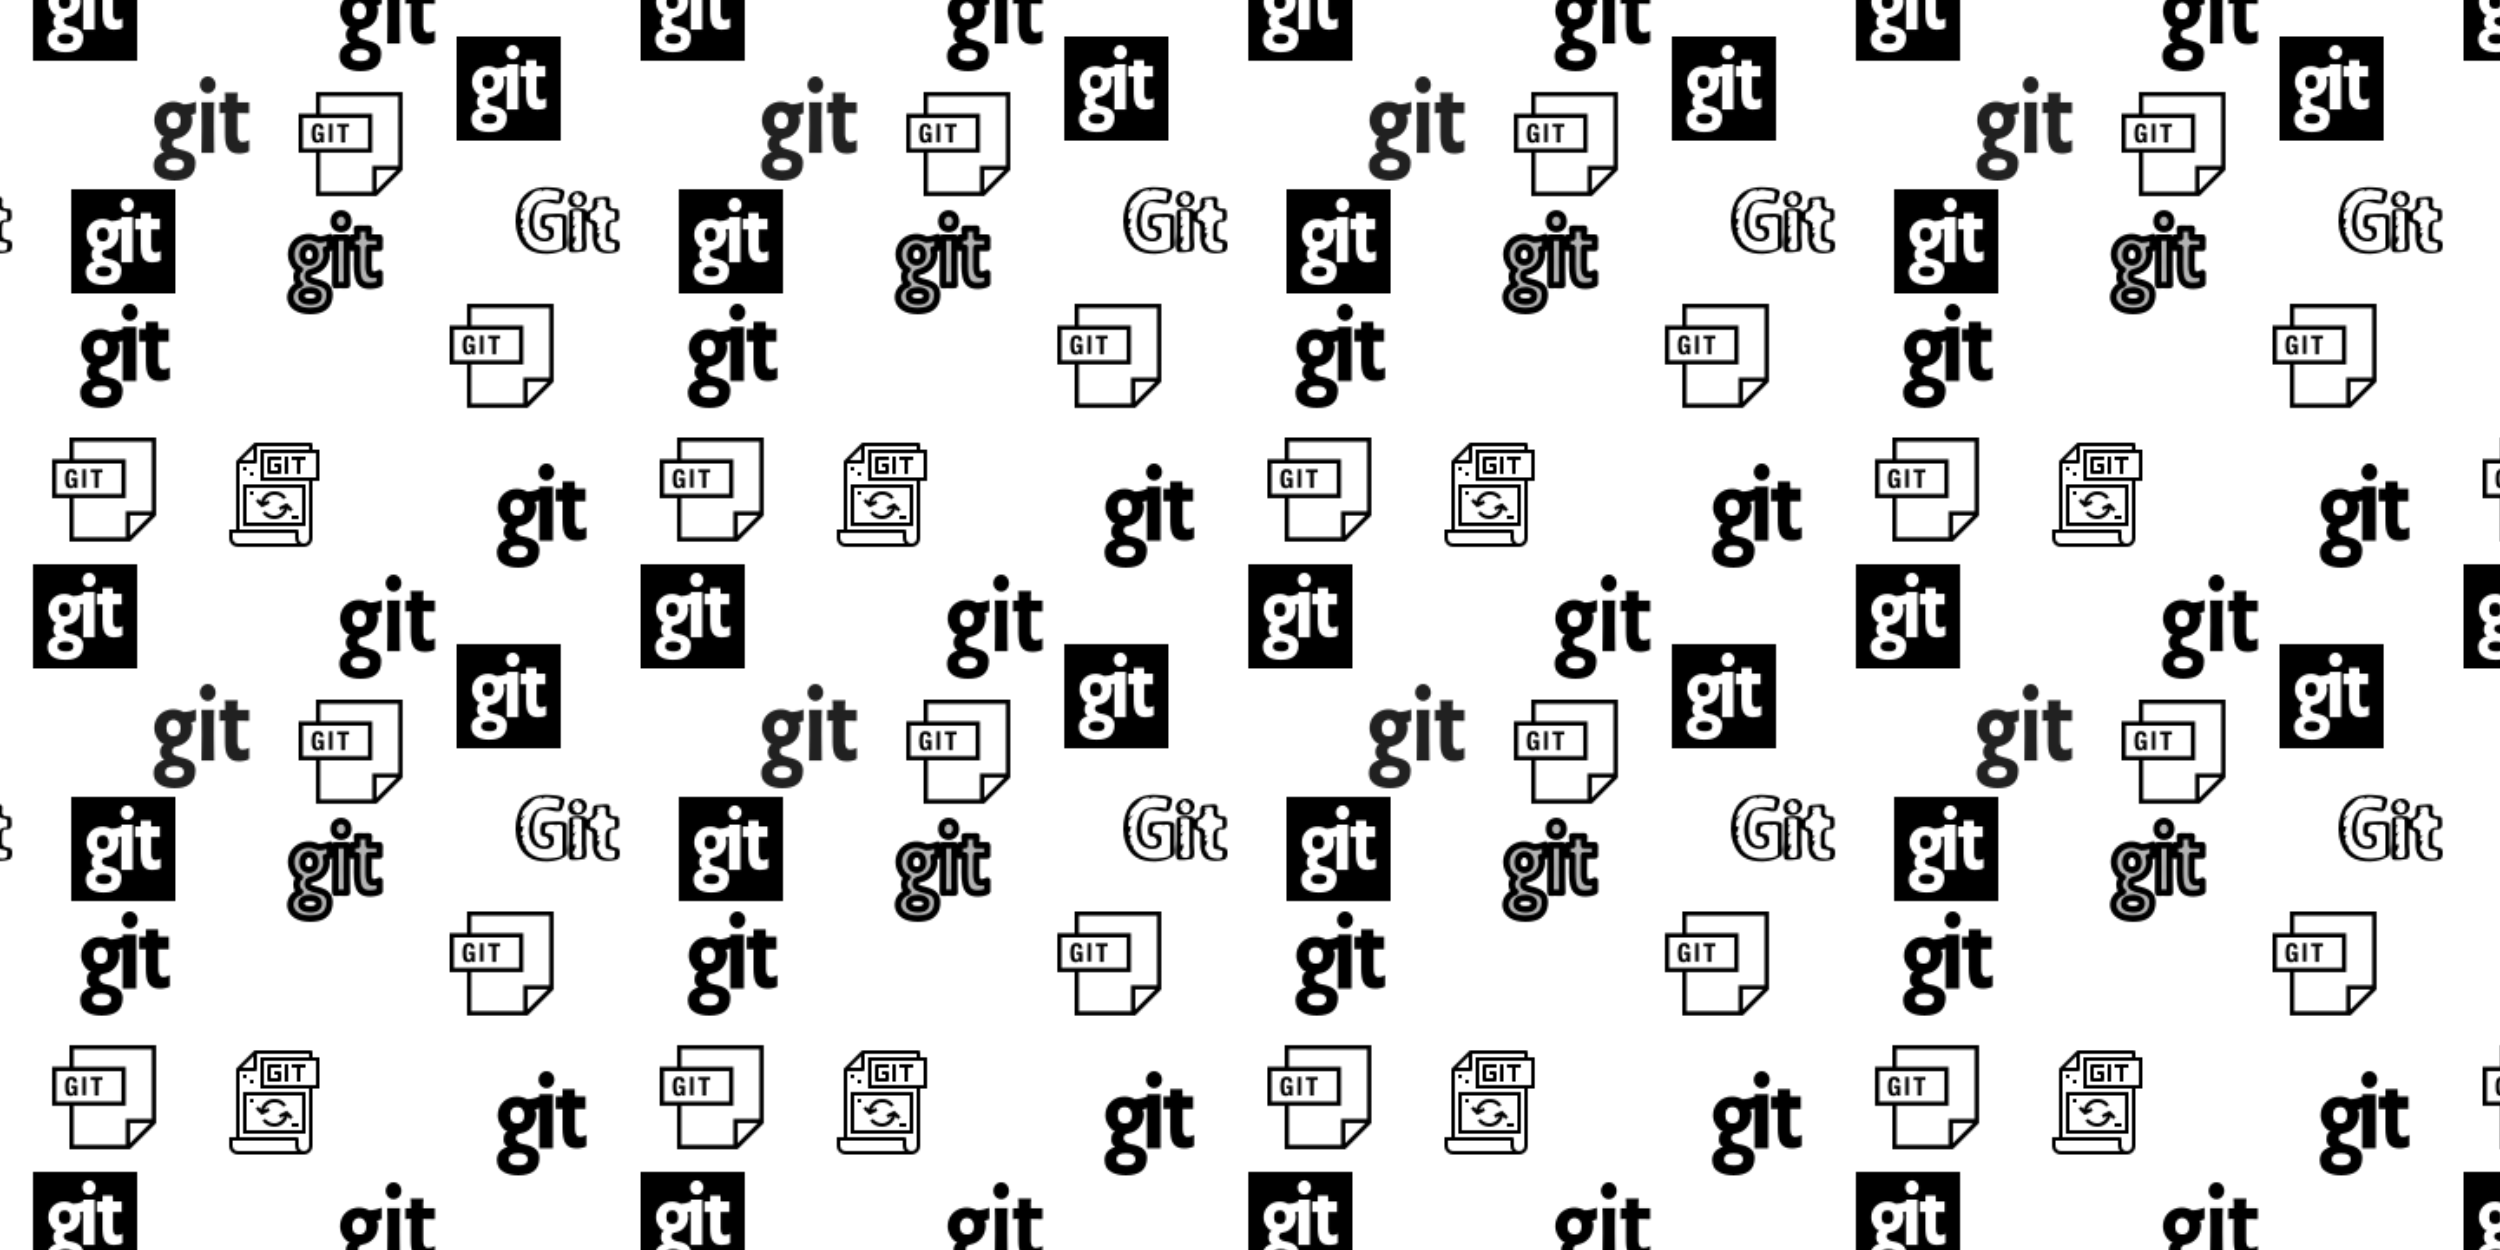 <svg xmlns="http://www.w3.org/2000/svg" xmlns:xlink="http://www.w3.org/1999/xlink" xmlns:fi="http://pattern.flaticon.com/" x="0" y="0" width="1440" height="720" viewBox="0 0 1440 720"><rect x="0px" y="0px" width="100%" height="100%" opacity="1" fill="#ffffff"/><defs><g transform="matrix(2.5 0 0 2.5 86 44)" fill="#212121" id="L1_119"><path d="m10.735 5.823c-.909.365-1.887.632-2.882.632-2.845-1.661-6.706.07-6.706 3.708h.001c0 1.356.856 3.215 2.194 3.67v.054c-.994.445-1.269 2.711.053 3.525v.054c-1.444.481-2.395 1.408-2.395 3.009 0 2.759 2.58 3.525 4.839 3.525 2.751 0 4.797-1.002 4.797-4.072 0-3.777-5.341-2.384-5.341-4.436 0-.723.381-1.002 1.041-1.141 2.921-.549 4.113-3.467 3.358-5.528.354-.08.698-.177 1.041-.295zm-4.949 13.116v-.001c.899 0 2.179.161 2.179 1.339 0 1.168-1.031 1.409-1.994 1.409-.915 0-2.29-.145-2.29-1.35.005-1.193 1.168-1.397 2.105-1.397zm-.169-6.937v-.001c-1.163 0-1.655-.696-1.655-1.81 0-2.641 3.226-2.614 3.226-.026-.001 1.087-.424 1.837-1.571 1.837z"/><path d="m23 17.277v-2.625c-.423.295-1.031.445-1.549.445-.978 0-1.153-.965-1.153-1.758v-4.88c1.677 0 2.698.054 2.698.054v-2.546h-2.698c0-.734-.027-1.467.079-2.207h-2.999c.095.546.079 1.013.079 2.207h-1.269v2.545c.883-.139.899-.054 1.269-.054v.054h-.026v4.698c0 2.33.333 4.591 3.162 4.591.794.001 1.704-.133 2.407-.524z"/><path d="m13.492 0c-1.057 0-1.824.931-1.824 1.966 0 1.018.777 1.94 1.824 1.94 1.02 0 1.787-.937 1.787-1.94 0-1.001-.741-1.966-1.787-1.966z"/><path d="m12.016 5.957c.095.792.085 10.699 0 11.668h2.936c-.085-.963-.095-10.886 0-11.668z"/></g><g transform="matrix(1.293 0 0 1.293 297 97)" id="L1_120"><path d="M5.739,36.142c4.242,2.753,13.104,2.654,16.857-0.847c0.807-0.752,0.215-3.896,0.215-4.835c0-2.911,0-5.822,0-8.733    c0-2.494-8.185-1.216-9.826-1.216c-0.078,0-0.161,0.012-0.246,0.034c-0.133,0.034-0.399,0.104-0.589,0.175    c-0.129,0.048-0.239,0.11-0.314,0.186c-1.045,1.044-0.963,3.798-0.598,5.16c0.1,0.373,0.62,0.728,1.01,0.728    c3.352,0,3.941,4.557,0.669,4.453c-6.212-0.198-5.484-10.679-3.499-14.3c2.177-3.972,6.106-1.13,9.189-1.147    c0.552-0.003,1.013-0.117,1.04-0.107c0.017,0.006,0.033,0.011,0.049,0.016c0.037,0.011,0.073,0.014,0.107,0.011    c0.06-0.005,0.058-0.038-0.004-0.05s-0.037-0.042,0.055-0.068c0.055-0.016,0.109-0.032,0.163-0.056    c0.974-0.42,2.169-4.813,1.603-5.482c-1.292-1.524-4.56-1.491-6.331-1.646C9.529,7.912,4.172,9.844,1.655,15.299    C-1.282,21.666-0.538,32.07,5.739,36.142z M2.356,20.625c0.042-0.551,0.418-1.304,0.817-1.686    c0.065-0.062,0.131-0.125,0.196-0.187c0.399-0.381,0.779-0.91,0.854-1.18c0.074-0.271-0.168-0.167-0.557,0.226    c-0.146,0.148-0.293,0.296-0.439,0.444c-0.389,0.393-0.699,0.67-0.694,0.621c0.004-0.03,0.007-0.061,0.011-0.091    c0.134-0.979,0.363-1.914,0.685-2.793c0.19-0.519,0.696-1.242,1.084-1.637c1.069-1.089,2.136-2.171,3.197-3.246    c0.389-0.393,1.11-0.9,1.635-1.074c0.433-0.143,0.887-0.259,1.363-0.344c0.367-0.065,0.739-0.113,1.116-0.146    c0.55-0.048,0.825-0.046,0.612-0.032s-0.584,0.232-0.83,0.479c-0.246,0.248-0.191,0.373,0.125,0.297    c0.316-0.077,0.727-0.277,0.911-0.464c0.185-0.186,0.783-0.346,1.335-0.323c0.34,0.014,0.679,0.037,1.018,0.067    c0.551,0.051,0.948,0.158,0.893,0.211c-0.055,0.055,0.291,0.101,0.77,0.117c0.479,0.019,1.036,0.075,1.246,0.117    c0.127,0.026,0.253,0.053,0.378,0.081c2.04,0.456,1.636,0.999,1.19,2.879c-0.496,2.092,0.429,1.536-1.639,1.116    c-1.31-0.267-2.764-0.32-4.095-0.198c-1.574,0.145-3.409,0.463-4.631,1.575c-3.514,3.197-4.462,12.641-0.211,15.699    c2.035,1.464,5.348,1.977,7.148,0.436c0.42-0.358,0.975-1.062,1.377-1.44c0.075-0.071,0.15-0.143,0.226-0.214    c0.401-0.379,0.727-0.699,0.727-0.718c0-0.018-0.319,0.281-0.715,0.667c-0.077,0.076-0.154,0.151-0.232,0.228    c-0.395,0.386-0.538,0.423-0.399,0.048c0.08-0.215,0.144-0.446,0.191-0.696c0.202-1.088,0.024-3.121-1.233-3.518    c-0.269-0.084-0.575-0.114-0.882-0.136c-0.492-0.031-0.818-0.143-0.734-0.222c0.086-0.079,0.154-0.225,0.154-0.325    c0-0.1-0.131-0.05-0.293,0.112c-0.161,0.162-0.561,0.233-0.727-0.017c-0.086-0.13-0.134-0.297-0.134-0.52    c0-0.235-0.032-0.572-0.064-0.949c-0.045-0.523,0.218-1.236,0.561-1.591c0.343-0.353,1.069-0.639,1.621-0.639    c0.486,0,0.973,0,1.459,0c0.553,0,0.923,0.077,0.828,0.172c-0.096,0.095-0.039,0.173,0.127,0.173s0.384-0.078,0.486-0.173    c0.102-0.095,0.21-0.173,0.242-0.173c0.019,0,0.037,0,0.057,0c0.374,0,0.688-0.01,0.954-0.02c0.527-0.017,0.871,0.104,0.771,0.196    c-0.1,0.093-0.016,0.169,0.188,0.169c0.204,0,0.454,0.336,0.466,0.76c0.006,0.214,0.007,0.469,0.007,0.769    c0,2.678,0,5.355,0,8.034c0,1.047,0,2.095,0,3.143c0,1.942-5.899,2.039-7.385,2.016c-4.065-0.063-6.812-1.63-8.573-4.022    C4.588,32.26,4.4,31.834,4.451,31.789c0.05-0.047-0.013-0.339-0.122-0.657s-0.235-0.53-0.295-0.471    c-0.036,0.037-0.072,0.073-0.108,0.107c-0.018,0.02-0.036,0.039-0.054,0.058c-0.029,0.032-0.245-0.339-0.438-0.848    c-0.191-0.508-0.196-1.053-0.045-1.202c0.151-0.15,0.268-0.303,0.262-0.341c-0.006-0.038-0.102,0.019-0.214,0.123    c-0.112,0.105-0.24,0.225-0.284,0.269c-0.043,0.044-0.149-0.15-0.229-0.437c-0.079-0.286,0.022-0.675,0.214-0.864    c0.192-0.19,0.319-0.62,0.293-0.963c-0.026-0.342-0.225-0.431-0.451-0.197c-0.227,0.233-0.471,0.07-0.529-0.364    s0.133-1.018,0.406-1.3c0.273-0.282,0.496-0.958,0.518-1.509c0.006-0.134,0.012-0.266,0.018-0.396    c0.029-0.551-0.198-0.733-0.529-0.407c-0.33,0.327-0.602,0.145-0.584-0.408C2.296,21.529,2.321,21.077,2.356,20.625z"/><path d="M31.762,13.534c-0.268-5.011-8.085-4.296-8.335,0.38c-0.116,2.165,1.331,3.302,3.051,3.53    c0.547,0.071,1.114,0.055,1.262,0.07c0.087,0.011,0.176,0.017,0.268,0.017c0.023,0,0.049-0.003,0.071-0.006    c0.04-0.007,0.037-0.029-0.003-0.06c-0.041-0.03,0.372-0.115,0.893-0.302c1.479-0.532,2.698-1.717,2.794-3.493    c0.001-0.014-0.003-0.024-0.008-0.034c-0.009-0.018-0.008-0.048,0-0.066C31.759,13.557,31.762,13.546,31.762,13.534z     M25.431,14.146c-0.021-0.087-0.04-0.174-0.054-0.261c-0.034-0.21-0.035-0.424-0.01-0.637c0.044-0.352,0.444-0.918,0.804-1.285    c0.358-0.367,0.457-0.589,0.24-0.455c-0.216,0.134-0.101-0.072,0.374-0.258c0.274-0.107,0.579-0.146,0.905-0.093    c0.134,0.021,0.259,0.058,0.378,0.104c0.202,0.079,0.039,0.493-0.349,0.887c-0.506,0.515-1.013,1.028-1.519,1.543    C25.816,14.085,25.468,14.291,25.431,14.146z M29.628,14.96c-0.315,0.917-1.003,1.653-2.125,1.468    c-0.126-0.021-0.245-0.054-0.359-0.097c-0.192-0.073-0.326-0.17-0.313-0.181c0.013-0.012-0.052-0.168-0.122-0.359    c-0.068-0.191-0.178-0.281-0.269-0.192c-0.09,0.088-0.392-0.069-0.591-0.41c-0.199-0.34-0.02-0.9,0.324-1.216    c0.344-0.314,0.795-0.995,1.163-1.406c0.142-0.159,0.3-0.304,0.471-0.432c0.441-0.331,1.255-0.194,1.538,0.28    c0.11,0.187,0.203,0.387,0.275,0.594C29.804,13.529,29.807,14.437,29.628,14.96z"/><path d="M45.387,32.008c-1.45-0.185-3.438-0.5-3.438-2.293c0-0.897-0.355-5.938,0.984-5.938c0.842,0,1.994,0.179,2.664-0.496    c0.941-0.951,0.49-2.595,0.49-3.858c0-1.275-0.688-1.458-1.612-1.456c-0.553,0.001-1.452-0.078-1.892-0.413    c-1.572-1.203,0.364-3.397-1.013-4.632c-0.675-0.604-3.186-0.118-3.977-0.118c-3.206,0-3.271,0.613-3.271,3.77    c0,1.63-1.014,1.85-1.958,2.359c-0.485,0.264-0.817,0.231-0.958-0.178c-0.102-0.298-0.25-0.514-0.463-0.604    c-1.328-0.561-4.001-0.183-5.441-0.055c-1.256,0.111-1.816,0.625-1.816,1.81c0,2.812,0,5.627,0,8.44    c0,2.458-0.722,6.239,0.208,8.545c0.436,1.081,5.635,0.315,6.757-0.083c1.619-0.573,0.757-4.846,0.757-6.187    c0-2.323,0-4.646,0-6.97c0-0.052,0.002-0.112,0.006-0.182c0.006-0.1,0.332,0.144,0.816,0.408c1.124,0.615,2.094,0.527,2.094,2.836    c0,3.121-0.459,6.354,1.396,9.035c1.813,2.622,7.049,2.332,9.59,1.334C46.7,36.538,46.84,32.195,45.387,32.008z M27.877,36.384    c-0.203,0-0.389-0.009-0.557-0.024c-0.306-0.03-0.547-0.132-0.547-0.181s-0.031-0.056-0.068-0.018    c-0.038,0.038-0.312,0.01-0.555-0.165c-0.242-0.174-0.138-0.62,0.133-0.894c0.271-0.272,0.49-0.521,0.49-0.552    c0-0.032-0.226,0.179-0.504,0.472c-0.277,0.292-0.684,0.123-0.708-0.413c-0.025-0.536,0.282-1.26,0.613-1.613    c0.331-0.354,0.599-1.088,0.599-1.642c0-0.151,0-0.306,0-0.46c0-0.552-0.259-0.738-0.578-0.417    c-0.318,0.323-0.578,0.138-0.578-0.416c0-0.772,0-1.547,0-2.32c0-0.553,0.26-1.266,0.578-1.592    c0.319-0.326,0.578-0.743,0.578-0.932c0-0.188-0.259-0.104-0.578,0.187c-0.318,0.291-0.578,0.08-0.578-0.474    c0-0.44,0-0.882,0-1.322c0-0.553,0.26-1.246,0.578-1.549c0.319-0.303,0.578-0.599,0.578-0.663c0-0.063-0.26,0.14-0.579,0.451    c-0.319,0.312-0.577,0.118-0.577-0.435c0-0.676,0-1.353,0-2.028c0-0.104,0.002-0.19,0.004-0.263    c0.004-0.146,0.368-0.261,0.822-0.261c0.273,0,0.548,0,0.822,0c0.366,0,0.674-0.01,0.932-0.01c0.516,0,0.818,0.239,0.708,0.348    c-0.11,0.107-0.134,0.194-0.051,0.194s0.207-0.055,0.279-0.124c0.071-0.067,0.276,0.138,0.313,0.497    c0.02,0.182,0.027,0.397,0.027,0.655c0,3.572,0,7.144,0,10.715C29.476,33.144,30.423,36.384,27.877,36.384z M41.03,36.712    c-1.355-0.111-2.349-0.6-3.068-1.335c-0.388-0.395-0.537-0.864-0.439-0.96c0.099-0.097,0.145-0.299,0.107-0.454    s-0.165-0.176-0.293-0.044c-0.13,0.132-0.441-0.16-0.614-0.685c-0.104-0.312-0.188-0.64-0.257-0.976    c-0.109-0.542,0.095-1.24,0.396-1.551c0.302-0.312,0.548-1.003,0.548-1.546c0-0.542-0.258-0.722-0.574-0.402    c-0.317,0.32-0.558,0.223-0.529-0.218c0.025-0.44,0.284-1.035,0.576-1.33c0.292-0.294,0.527-0.635,0.527-0.761    c0-0.078,0-0.155,0-0.229c0-0.023-0.002-0.047-0.004-0.07c-0.003-0.039-0.233,0.172-0.516,0.471    c-0.282,0.298-0.487,0.092-0.507-0.46c-0.002-0.055-0.005-0.109-0.009-0.163c-0.028-0.552-0.012-1.109,0.123-1.254    c0.136-0.145,0.129-0.372-0.049-0.449c-0.107-0.047-0.222-0.074-0.341-0.074c-0.019,0-0.039,0-0.057,0    c-0.031,0-0.229-0.438-0.648-0.797c-0.438-0.374-1.06-0.595-1.94-0.595c-0.503,0-0.55-3.197,0.573-3.472    c0.533-0.132,1.269-0.518,1.538-0.98c0.084-0.145,0.157-0.286,0.222-0.426c0.108-0.242,0.498-0.732,0.895-1.083    c0.397-0.353,0.719-0.711,0.719-0.801c0-0.092-0.302,0.126-0.674,0.486s-0.559,0.232-0.512-0.301s0.356-1.279,0.756-1.661    c0.268-0.256,0.532-0.509,0.789-0.756c0.009-0.009,0.019-0.019,0.029-0.029c0.017-0.016-0.057-0.028-0.16-0.028    c-0.104,0-0.457,0.259-0.786,0.578c-0.329,0.318-0.595,0.564-0.595,0.55c0-0.016,0.247-0.272,0.551-0.575    c0.303-0.303,0.294-0.324-0.008-0.035c-0.303,0.29-0.544,0.426-0.545,0.303c-0.001-0.072-0.001-0.146-0.001-0.223    c0-0.13-0.015-0.24-0.038-0.333c-0.046-0.179,0.3-0.296,0.852-0.296c0.533,0,1.065,0,1.599,0c0.164,0,0.312,0.006,0.439,0.018    c0.242,0.022,0.352,0.157,0.251,0.254c-0.101,0.098-0.061,0.177,0.09,0.177c0.151,0,0.312-0.035,0.359-0.077    c0.048-0.043,0.322,0.319,0.29,0.871c-0.022,0.384-0.081,0.861-0.081,1.438c0.001,1.5,0.731,2.086,2.05,2.468    c0.087,0.031,0.208,0.05,0.385,0.05c2.375,0,1.705,1.453,1.705,3.407c0,0.117,0.02,0.213,0.048,0.288    c0.061,0.151,0.031,0.207-0.148,0.197c-0.093-0.005-0.201-0.008-0.329-0.008c-0.334,0-0.661-0.019-0.985,0.077    c-3.228,0.938-2.723,3.322-2.723,6.345c0,0.896-0.285,2.616,0.725,3.167c0.524,0.287,3.482,0.633,3.482,0.983    C44.22,36.165,44.385,36.987,41.03,36.712z"/></g><g transform="matrix(1.907 0 0 1.907 42 175)" id="L1_121"><path d="M17.199,0c-0.664,0-1.233,0.252-1.705,0.757C15.024,1.261,14.79,1.87,14.79,2.581c0,0.688,0.236,1.285,0.705,1.79    c0.471,0.504,1.039,0.757,1.705,0.757c0.642,0,1.199-0.252,1.67-0.757c0.47-0.505,0.705-1.102,0.705-1.79    c0-0.711-0.235-1.319-0.705-1.824C18.398,0.252,17.841,0,17.199,0z"/><path d="M27.322,19.79c-1.01,0-1.508-0.769-1.508-2.306v-6.07h3.176V7.619H25.81c-0.012-0.5-0.04-1.651-0.06-2.191h-3.709v2.191    h-2.049v3.794h2.049v5.897c0,1.928,0.242,3.34,0.727,4.233c0.643,1.194,1.77,1.79,3.443,1.79c1.193,0,2.244-0.229,3.031-0.688    v-3.441C28.615,19.596,28.033,19.79,27.322,19.79z"/><path d="M15.005,7.674c-1.348,0.526-2.603,0.793-3.681,0.793c-0.962-0.551-1.96-0.826-3.084-0.826    c-1.561,0-2.901,0.516-4.026,1.548c-1.17,1.102-1.757,2.479-1.757,4.13c0,1.102,0.318,2.133,0.963,3.097    c0.573,0.895,1.173,1.469,1.958,1.721v0.069c-0.785,0.321-1.134,1.124-1.134,2.41c0,0.987,0.349,1.721,1.134,2.202v0.07    c-2.17,0.709-3.163,2.029-3.163,3.957c0,1.676,0.729,2.902,2.153,3.682c1.123,0.619,2.567,0.93,4.311,0.93    c4.244,0,6.371-1.777,6.371-5.335c0-2.226-1.638-3.591-4.919-4.097c-0.759-0.114-1.329-0.389-1.72-0.825    c-0.299-0.3-0.445-0.597-0.445-0.896c0-0.85,0.458-1.343,1.377-1.479c1.398-0.207,2.539-0.854,3.425-1.944    c0.882-1.09,1.324-2.37,1.324-3.838c0-0.458-0.139-0.952-0.321-1.479c0.541-0.126,0.931-0.24,1.234-0.347v12.102h4.155V6.953    h-4.155V7.674z M8.619,24.814c1.928,0,2.891,0.586,2.891,1.754c0,1.24-0.883,1.859-2.65,1.859c-2.019,0-3.027-0.597-3.027-1.789    C5.831,25.423,6.761,24.814,8.619,24.814z M8.378,15.729c-1.445,0-2.168-0.792-2.168-2.375c0-1.698,0.723-2.547,2.168-2.547    c0.689,0,1.229,0.264,1.617,0.792c0.321,0.481,0.481,1.055,0.481,1.721C10.477,14.926,9.778,15.729,8.378,15.729z"/></g><g transform="matrix(1.907 0 0 1.907 282 267)" id="L1_122"><path d="M17.199,0c-0.664,0-1.233,0.252-1.705,0.757C15.024,1.261,14.79,1.87,14.79,2.581c0,0.688,0.236,1.285,0.705,1.79    c0.471,0.504,1.039,0.757,1.705,0.757c0.642,0,1.199-0.252,1.67-0.757c0.47-0.505,0.705-1.102,0.705-1.79    c0-0.711-0.235-1.319-0.705-1.824C18.398,0.252,17.841,0,17.199,0z"/><path d="M27.322,19.79c-1.01,0-1.508-0.769-1.508-2.306v-6.07h3.176V7.619H25.81c-0.012-0.5-0.04-1.651-0.06-2.191h-3.709v2.191    h-2.049v3.794h2.049v5.897c0,1.928,0.242,3.34,0.727,4.233c0.643,1.194,1.77,1.79,3.443,1.79c1.193,0,2.244-0.229,3.031-0.688    v-3.441C28.615,19.596,28.033,19.79,27.322,19.79z"/><path d="M15.005,7.674c-1.348,0.526-2.603,0.793-3.681,0.793c-0.962-0.551-1.96-0.826-3.084-0.826    c-1.561,0-2.901,0.516-4.026,1.548c-1.17,1.102-1.757,2.479-1.757,4.13c0,1.102,0.318,2.133,0.963,3.097    c0.573,0.895,1.173,1.469,1.958,1.721v0.069c-0.785,0.321-1.134,1.124-1.134,2.41c0,0.987,0.349,1.721,1.134,2.202v0.07    c-2.17,0.709-3.163,2.029-3.163,3.957c0,1.676,0.729,2.902,2.153,3.682c1.123,0.619,2.567,0.93,4.311,0.93    c4.244,0,6.371-1.777,6.371-5.335c0-2.226-1.638-3.591-4.919-4.097c-0.759-0.114-1.329-0.389-1.72-0.825    c-0.299-0.3-0.445-0.597-0.445-0.896c0-0.85,0.458-1.343,1.377-1.479c1.398-0.207,2.539-0.854,3.425-1.944    c0.882-1.09,1.324-2.37,1.324-3.838c0-0.458-0.139-0.952-0.321-1.479c0.541-0.126,0.931-0.24,1.234-0.347v12.102h4.155V6.953    h-4.155V7.674z M8.619,24.814c1.928,0,2.891,0.586,2.891,1.754c0,1.24-0.883,1.859-2.65,1.859c-2.019,0-3.027-0.597-3.027-1.789    C5.831,25.423,6.761,24.814,8.619,24.814z M8.378,15.729c-1.445,0-2.168-0.792-2.168-2.375c0-1.698,0.723-2.547,2.168-2.547    c0.689,0,1.229,0.264,1.617,0.792c0.321,0.481,0.481,1.055,0.481,1.721C10.477,14.926,9.778,15.729,8.378,15.729z"/></g><g transform="matrix(2.5 0 0 2.5 163 121)" id="L1_123"><g fill="#b3b3b3"><path d="m10.878 5.83c-.868.35-1.802.606-2.752.606-2.716-1.591-6.401.067-6.401 3.553h.001c0 1.299.817 3.081 2.095 3.517v.051c-.949.426-1.212 2.598.051 3.378v.051c-1.378.462-2.286 1.35-2.286 2.885 0 2.644 2.463 3.378 4.619 3.378 2.626 0 4.579-.961 4.579-3.903 0-3.62-5.098-2.285-5.098-4.251 0-.693.364-.961.994-1.093 2.095-.395 3.407-2.054 3.407-4.22 0-.375-.075-.729-.202-1.078.338-.077.667-.17.994-.283v-2.591zm-4.725 12.57v-.001c.858 0 2.08.154 2.08 1.284 0 1.119-.984 1.35-1.903 1.35-.873 0-2.186-.139-2.186-1.294.005-1.144 1.115-1.339 2.009-1.339zm-.161-6.648v-.001c-1.11 0-1.58-.667-1.58-1.735 0-2.531 3.079-2.505 3.079-.025 0 1.042-.404 1.761-1.499 1.761z"/><path d="m22.5 17.058v-2.516c-.404.283-.984.426-1.479.426-.934 0-1.101-.924-1.101-1.685v-4.677c1.6 0 2.575.051 2.575.051v-2.438h-2.575c0-.703-.026-1.406.075-2.115h-2.862c.09.524.075.97.075 2.115h-1.212v2.439c.843-.134.858-.051 1.212-.051v.051h-.025v4.503c0 2.233.318 4.4 3.019 4.4.758-.001 1.627-.129 2.298-.503z"/><path d="m13.393.71c-1.009 0-1.741.893-1.741 1.884 0 .976.742 1.859 1.741 1.859.974 0 1.706-.898 1.706-1.859 0-.96-.706-1.884-1.706-1.884z"/><path d="m12.015 6.209c.091.759.081 10.253 0 11.182h2.802c-.081-.923-.091-10.433 0-11.182z"/></g><path d="m3.481 19.816c0 .753.375 2.016 2.889 2.016 2.356 0 2.611-1.449 2.611-2.071 0-2.222-2.981-2.042-2.785-2.005-2.442 0-2.712 1.438-2.715 2.06zm2.716-.561c1.284-.001 1.284.38 1.284.505 0 .214 0 .571-1.111.571-.922 0-1.389-.173-1.389-.512.001-.183.003-.564 1.216-.564z"/><path d="m3.744 10.303c0 3.249 4.512 3.319 4.512-.024 0-3.433-4.512-3.426-4.512.024zm2.295.948c-.435-.001-.795-.072-.795-.948 0-1.487 1.512-1.449 1.512-.024 0 .972-.398.972-.717.972z"/><path d="m23.021 14.486c0-.606-.68-.961-1.181-.614-.24.168-.648.281-1.016.281-.529 0-.29-2.027-.314-4.719 1.222.014 2.507.33 2.507-.704-.132-1.229.435-3.136-.75-3.136h-1.772c.001-.416.014-.816.069-1.213.065-.447-.283-.855-.742-.855-1.418.163-3.775-.509-3.539.877.056.321.063.628.063 1.192-.267.035-.678-.121-1.008.281-.397-.505-.821-.198-3.324-.291-.222 0-.417.097-.553.247-.541-.913-1.237.137-3.147.216-3.16-1.674-7.2.345-7.198 4.229 0 1.24.605 2.765 1.633 3.621-.466.817-.529 2.061.01 2.978-3.107 2.003-2.389 7.124 3.488 7.124 4.322 0 5.229-2.484 5.229-4.568 0-3.885-4.987-3.367-4.987-4.158 0-.222 0-.256.36-.333 2.732-.515 4.265-3.046 3.903-5.385.302-.093.413-.121.567-.262.046 8.308-.373 8.729.695 8.729 1.551-.166 3.603.481 3.488-.815-.051-.583-.069-4.892-.053-7.892.309.243.566.15.871.114 0 4.363-.624 8.76 3.703 8.76.712 0 1.743-.102 2.612-.587.237-.132.385-.383.385-.655v-2.462zm-12.952-6.293c-2.089.582.09 1.393-1.197 3.657-1.346 2.367-3.883.968-3.883 3.424 0 1.395 1.382 1.756 2.492 2.046 1.696.443 2.495.796 2.495 2.112 0 1.428-.424 3.068-3.729 3.068-4.668 0-4.627-3.8-2.044-4.666.553-.185.728-1.046.156-1.4-.71-.438-.527-1.808-.137-1.982.576-.259.619-1.211-.065-1.444-1.649-.564-2.431-4.168.06-5.596 1.958-1.122 3.457.139 3.91.139.617 0 1.259-.096 1.942-.291zm2.721 8.33c.042-2.085.055-7.327.006-9.439h1.179c-.049 2.112-.036 7.354.006 9.439zm8.731-.059c-.416.147-.933.226-1.497.226-2.631 0-2.179-2.304-2.179-8.009 0-.683-.608-.769-1.186-.774v-.813c.101-.029 1.186.185 1.186-.75.001-.438.004-.998-.005-1.319h1.165c-.037.969-.18 2.069.742 2.069h1.77v.858c-3.025-.082-2.455-.357-2.522 3.477-.043 2.43-.117 4.683 2.526 4.154z"/><path d="m15.812 2.593c0-3.463-4.872-3.393-4.872 0-.001 3.379 4.872 3.414 4.872 0zm-1.5 0c0 1.438-1.872 1.389-1.872 0-.001-1.421 1.872-1.479 1.872 0z"/></g><g transform="matrix(0.125 0 0 0.125 132 255)" id="L1_124"><path d="m32 400h-32v40c.027 22.082 17.918 39.973 40 40h304c22.082-.027 39.973-17.918 40-40v-264h32v-144h-32v-24c0-4.418-3.582-8-8-8h-256c-2.125-.004-4.168.844-5.664 2.352l-80 80c-1.5 1.496-2.34 3.531-2.336 5.648zm-16 40v-24h288v24c.031 8.684 2.914 17.117 8.207 24h-272.207c-13.254 0-24-10.746-24-24zm384-280h-240v-112h240zm-32-128h-224v144h224v264c0 13.254-10.746 24-24 24s-24-10.746-24-24v-32c0-4.418-3.582-8-8-8h-264v-304h72c4.418 0 8-3.582 8-8v-72h240zm-308.688 48 52.688-52.688v52.688zm0 0"/><path d="m64 112h16v16h-16zm0 0"/><path d="m96 136h16v16h-16zm0 0"/><path d="m184 144h48c4.418 0 8-3.582 8-8v-32c0-4.418-3.582-8-8-8h-24v16h16v16h-32v-48h48v-16h-56c-4.418 0-8 3.582-8 8v64c0 4.418 3.582 8 8 8zm0 0"/><path d="m256 64h16v80h-16zm0 0"/><path d="m312 144h16v-64h24v-16h-64v16h24zm0 0"/><path d="m64 384h288v-192h-288zm16-176h256v160h-256zm0 0"/><path d="m293.656 306.344-28.082-28.078-37.148 18.535 7.148 14.32 18.328-9.168c-6.156 20.199-24.781 34.016-45.902 34.047-16.289.082-31.66-7.547-41.441-20.574l-13.117 9.148c12.816 17.266 33.055 27.438 54.559 27.426 28.781-.055 53.996-19.293 61.648-47.039l12.695 12.695zm0 0"/><path d="m180.426 264.801-18.328 9.168c6.188-20.172 24.805-33.949 45.902-33.969 16.344-1.195 32.062 6.496 41.152 20.129l13.695-8.258c-11.887-18.535-32.867-29.199-54.848-27.871-28.781.055-53.996 19.293-61.648 47.039l-12.695-12.695-11.312 11.312 28.082 28.078 37.148-18.535zm0 0"/><path d="m96 224h16v16h-16zm0 0"/><path d="m288 336h32v16h-32zm0 0"/></g><g transform="matrix(2.5 0 0 2.5 193 -19)" id="L1_125"><path d="m10.735 5.823c-.909.365-1.887.632-2.882.632-2.845-1.661-6.706.07-6.706 3.708h.001c0 1.356.856 3.215 2.194 3.67v.054c-.994.445-1.269 2.711.053 3.525v.054c-1.444.481-2.395 1.408-2.395 3.009 0 2.759 2.58 3.525 4.839 3.525 2.751 0 4.797-1.002 4.797-4.072 0-3.777-5.341-2.384-5.341-4.436 0-.723.381-1.002 1.041-1.141 2.194-.413 3.57-2.143 3.57-4.404 0-.391-.079-.761-.212-1.125.354-.08.698-.177 1.041-.295zm-4.949 13.116v-.001c.899 0 2.179.161 2.179 1.339 0 1.168-1.031 1.409-1.994 1.409-.915 0-2.29-.145-2.29-1.35.005-1.193 1.168-1.397 2.105-1.397zm-.169-6.937v-.001c-1.163 0-1.655-.696-1.655-1.81 0-2.641 3.226-2.614 3.226-.026-.001 1.087-.424 1.837-1.571 1.837z"/><path d="m23 17.277v-2.625c-.423.295-1.031.445-1.549.445-.978 0-1.153-.965-1.153-1.758v-4.88c1.677 0 2.698.054 2.698.054v-2.546h-2.698c0-.734-.027-1.467.079-2.207h-2.999c.095.546.079 1.013.079 2.207h-1.269v2.545c.883-.139.899-.054 1.269-.054v.054h-.026v4.698c0 2.33.333 4.591 3.162 4.591.794.001 1.704-.133 2.407-.524z"/><path d="m13.492 0c-1.057 0-1.824.931-1.824 1.966 0 1.018.777 1.94 1.824 1.94 1.02 0 1.787-.937 1.787-1.94 0-1.001-.741-1.966-1.787-1.966z"/><path d="m12.016 5.957c.095.792.085 10.699 0 11.668h2.936c-.085-.963-.095-10.886 0-11.668z"/></g><g transform="matrix(0.156 0 0 0.156 259 175)" id="L1_126"><path d="M64,0v80H0v144h64v160h224l96-96V0H64z M16,208V96h240v112H16z M288,361.376V288h73.376L288,361.376z M368,272h-96v96H80    V224h192V80H80V16h288V272z"/><path d="M70.896,149.44v10.176H80v7.008c0,1.856-0.272,3.488-0.848,4.864c-0.576,1.376-1.296,2.496-2.16,3.408    c-0.88,0.896-1.792,1.568-2.784,2.016c-1.008,0.432-1.904,0.672-2.752,0.672c-1.984,0-3.6-0.624-4.848-1.872    c-1.248-1.248-2.208-3.04-2.88-5.376s-1.136-5.168-1.392-8.496s-0.384-7.024-0.384-11.136c0-8.56,0.736-14.72,2.208-18.416    c1.488-3.728,3.872-5.584,7.2-5.584c1.408,0,2.624,0.368,3.616,1.104c0.976,0.736,1.792,1.68,2.432,2.784    c0.64,1.12,1.104,2.352,1.392,3.696c0.288,1.344,0.432,2.656,0.432,3.92h13.232c0-6.992-1.664-12.352-4.992-16.08    c-3.328-3.76-8.768-5.632-16.32-5.632c-4.416,0-8.08,0.736-11.04,2.208c-2.928,1.488-5.312,3.664-7.088,6.576    c-1.792,2.928-3.056,6.56-3.792,10.912c-0.736,4.336-1.104,9.408-1.104,15.152c0,5.952,0.272,11.184,0.784,15.696    c0.496,4.512,1.504,8.288,3.008,11.376c1.504,3.088,3.568,5.344,6.24,6.816s6.112,2.224,10.336,2.224c3.264,0,6.064-0.56,8.4-1.68    s4.336-3.008,6-5.712h0.176v6.336h10.176v-36.96H70.896z"/><rect x="112px" y="117px" width="13px" height="68px"/><path d="M142.496,117.856 142.496,129.184 157.472,129.184 157.472,186.4 171.296,186.4 171.296,129.184 186.272,129.184     186.272,117.856z"/></g><g transform="matrix(1.905 0 0 1.905 19 -25)" id="L1_127"><path d="M9.602,11.632c-1.208,0-1.813,0.711-1.813,2.131c0,1.324,0.605,1.986,1.813,1.986c1.171,0,1.755-0.673,1.755-2.015    c0-0.558-0.134-1.037-0.402-1.439C10.628,11.854,10.178,11.632,9.602,11.632z"/><path d="M0,0v31.499h31.498V0H0z M18.62,22.097h-3.477v-10.12c-0.254,0.089-0.58,0.186-1.032,0.29    c0.153,0.44,0.27,0.853,0.27,1.237c0,1.229-0.371,2.299-1.108,3.21c-0.74,0.911-1.694,1.454-2.864,1.625    c-0.768,0.114-1.152,0.528-1.152,1.239c0,0.248,0.123,0.498,0.373,0.748c0.327,0.363,0.804,0.595,1.438,0.688    c2.745,0.425,4.115,1.565,4.115,3.427c0,2.976-1.778,4.463-5.329,4.463c-1.457,0-2.666-0.26-3.605-0.776    c-1.19-0.653-1.801-1.681-1.801-3.081c0-1.611,0.83-2.717,2.646-3.311V21.68c-0.656-0.404-0.948-1.018-0.948-1.843    c0-1.075,0.292-1.747,0.948-2.017v-0.058c-0.656-0.21-1.158-0.69-1.638-1.438c-0.54-0.807-0.806-1.668-0.806-2.59    c0-1.383,0.491-2.533,1.471-3.455c0.94-0.863,2.061-1.295,3.367-1.295c0.939,0,1.773,0.229,2.579,0.69    c0.902,0,1.951-0.223,3.078-0.662V8.409h3.477v13.688H18.62z M18.375,6.249c-0.395,0.422-0.859,0.633-1.396,0.633    c-0.558,0-1.032-0.211-1.426-0.633c-0.393-0.422-0.59-0.922-0.59-1.497c0-0.594,0.195-1.104,0.59-1.525    c0.394-0.423,0.869-0.633,1.426-0.633c0.535,0,1,0.21,1.396,0.633c0.393,0.422,0.592,0.932,0.592,1.525    C18.967,5.327,18.768,5.827,18.375,6.249z M27.053,21.533c-0.658,0.387-1.537,0.578-2.535,0.578c-1.4,0-2.344-0.5-2.881-1.5    c-0.404-0.746-0.607-1.927-0.607-3.539V12.14h-1.715V8.966h1.715V7.134h3.104c0.016,0.452,0.039,1.414,0.049,1.832h2.66v3.174    h-2.656v5.077c0,1.285,0.416,1.929,1.263,1.929c0.594,0,1.081-0.161,1.606-0.489v2.877H27.053z"/><path d="M7.473,24.876c0,0.995,0.843,1.495,2.532,1.495c1.478,0,2.216-0.519,2.216-1.555c0-0.979-0.805-1.469-2.418-1.469    C8.249,23.349,7.472,23.857,7.473,24.876z"/></g><g transform="matrix(1.905 0 0 1.905 263 21)" id="L1_128"><path d="M9.602,11.632c-1.208,0-1.813,0.711-1.813,2.131c0,1.324,0.605,1.986,1.813,1.986c1.171,0,1.755-0.673,1.755-2.015    c0-0.558-0.134-1.037-0.402-1.439C10.628,11.854,10.178,11.632,9.602,11.632z"/><path d="M0,0v31.499h31.498V0H0z M18.62,22.097h-3.477v-10.12c-0.254,0.089-0.58,0.186-1.032,0.29    c0.153,0.44,0.27,0.853,0.27,1.237c0,1.229-0.371,2.299-1.108,3.21c-0.74,0.911-1.694,1.454-2.864,1.625    c-0.768,0.114-1.152,0.528-1.152,1.239c0,0.248,0.123,0.498,0.373,0.748c0.327,0.363,0.804,0.595,1.438,0.688    c2.745,0.425,4.115,1.565,4.115,3.427c0,2.976-1.778,4.463-5.329,4.463c-1.457,0-2.666-0.26-3.605-0.776    c-1.19-0.653-1.801-1.681-1.801-3.081c0-1.611,0.83-2.717,2.646-3.311V21.68c-0.656-0.404-0.948-1.018-0.948-1.843    c0-1.075,0.292-1.747,0.948-2.017v-0.058c-0.656-0.21-1.158-0.69-1.638-1.438c-0.54-0.807-0.806-1.668-0.806-2.59    c0-1.383,0.491-2.533,1.471-3.455c0.94-0.863,2.061-1.295,3.367-1.295c0.939,0,1.773,0.229,2.579,0.69    c0.902,0,1.951-0.223,3.078-0.662V8.409h3.477v13.688H18.62z M18.375,6.249c-0.395,0.422-0.859,0.633-1.396,0.633    c-0.558,0-1.032-0.211-1.426-0.633c-0.393-0.422-0.59-0.922-0.59-1.497c0-0.594,0.195-1.104,0.59-1.525    c0.394-0.423,0.869-0.633,1.426-0.633c0.535,0,1,0.21,1.396,0.633c0.393,0.422,0.592,0.932,0.592,1.525    C18.967,5.327,18.768,5.827,18.375,6.249z M27.053,21.533c-0.658,0.387-1.537,0.578-2.535,0.578c-1.4,0-2.344-0.5-2.881-1.5    c-0.404-0.746-0.607-1.927-0.607-3.539V12.14h-1.715V8.966h1.715V7.134h3.104c0.016,0.452,0.039,1.414,0.049,1.832h2.66v3.174    h-2.656v5.077c0,1.285,0.416,1.929,1.263,1.929c0.594,0,1.081-0.161,1.606-0.489v2.877H27.053z"/><path d="M7.473,24.876c0,0.995,0.843,1.495,2.532,1.495c1.478,0,2.216-0.519,2.216-1.555c0-0.979-0.805-1.469-2.418-1.469    C8.249,23.349,7.472,23.857,7.473,24.876z"/></g><g transform="matrix(0.156 0 0 0.156 172 53)" id="L1_129"><path d="M64,0v80H0v144h64v160h224l96-96V0H64z M16,208V96h240v112H16z M288,361.376V288h73.376L288,361.376z M368,272h-96v96H80    V224h192V80H80V16h288V272z"/><path d="M70.896,149.44v10.176H80v7.008c0,1.856-0.272,3.488-0.848,4.864c-0.576,1.376-1.296,2.496-2.16,3.408    c-0.88,0.896-1.792,1.568-2.784,2.016c-1.008,0.432-1.904,0.672-2.752,0.672c-1.984,0-3.6-0.624-4.848-1.872    c-1.248-1.248-2.208-3.04-2.88-5.376s-1.136-5.168-1.392-8.496s-0.384-7.024-0.384-11.136c0-8.56,0.736-14.72,2.208-18.416    c1.488-3.728,3.872-5.584,7.2-5.584c1.408,0,2.624,0.368,3.616,1.104c0.976,0.736,1.792,1.68,2.432,2.784    c0.64,1.12,1.104,2.352,1.392,3.696c0.288,1.344,0.432,2.656,0.432,3.92h13.232c0-6.992-1.664-12.352-4.992-16.08    c-3.328-3.76-8.768-5.632-16.32-5.632c-4.416,0-8.08,0.736-11.04,2.208c-2.928,1.488-5.312,3.664-7.088,6.576    c-1.792,2.928-3.056,6.56-3.792,10.912c-0.736,4.336-1.104,9.408-1.104,15.152c0,5.952,0.272,11.184,0.784,15.696    c0.496,4.512,1.504,8.288,3.008,11.376c1.504,3.088,3.568,5.344,6.24,6.816s6.112,2.224,10.336,2.224c3.264,0,6.064-0.56,8.4-1.68    s4.336-3.008,6-5.712h0.176v6.336h10.176v-36.96H70.896z"/><rect x="112px" y="117px" width="13px" height="68px"/><path d="M142.496,117.856 142.496,129.184 157.472,129.184 157.472,186.4 171.296,186.4 171.296,129.184 186.272,129.184     186.272,117.856z"/></g><g transform="matrix(1.905 0 0 1.905 41 109)" id="L1_130"><path d="M9.602,11.632c-1.208,0-1.813,0.711-1.813,2.131c0,1.324,0.605,1.986,1.813,1.986c1.171,0,1.755-0.673,1.755-2.015    c0-0.558-0.134-1.037-0.402-1.439C10.628,11.854,10.178,11.632,9.602,11.632z"/><path d="M0,0v31.499h31.498V0H0z M18.62,22.097h-3.477v-10.12c-0.254,0.089-0.58,0.186-1.032,0.29    c0.153,0.44,0.27,0.853,0.27,1.237c0,1.229-0.371,2.299-1.108,3.21c-0.74,0.911-1.694,1.454-2.864,1.625    c-0.768,0.114-1.152,0.528-1.152,1.239c0,0.248,0.123,0.498,0.373,0.748c0.327,0.363,0.804,0.595,1.438,0.688    c2.745,0.425,4.115,1.565,4.115,3.427c0,2.976-1.778,4.463-5.329,4.463c-1.457,0-2.666-0.26-3.605-0.776    c-1.19-0.653-1.801-1.681-1.801-3.081c0-1.611,0.83-2.717,2.646-3.311V21.68c-0.656-0.404-0.948-1.018-0.948-1.843    c0-1.075,0.292-1.747,0.948-2.017v-0.058c-0.656-0.21-1.158-0.69-1.638-1.438c-0.54-0.807-0.806-1.668-0.806-2.59    c0-1.383,0.491-2.533,1.471-3.455c0.94-0.863,2.061-1.295,3.367-1.295c0.939,0,1.773,0.229,2.579,0.69    c0.902,0,1.951-0.223,3.078-0.662V8.409h3.477v13.688H18.62z M18.375,6.249c-0.395,0.422-0.859,0.633-1.396,0.633    c-0.558,0-1.032-0.211-1.426-0.633c-0.393-0.422-0.59-0.922-0.59-1.497c0-0.594,0.195-1.104,0.59-1.525    c0.394-0.423,0.869-0.633,1.426-0.633c0.535,0,1,0.21,1.396,0.633c0.393,0.422,0.592,0.932,0.592,1.525    C18.967,5.327,18.768,5.827,18.375,6.249z M27.053,21.533c-0.658,0.387-1.537,0.578-2.535,0.578c-1.4,0-2.344-0.5-2.881-1.5    c-0.404-0.746-0.607-1.927-0.607-3.539V12.14h-1.715V8.966h1.715V7.134h3.104c0.016,0.452,0.039,1.414,0.049,1.832h2.66v3.174    h-2.656v5.077c0,1.285,0.416,1.929,1.263,1.929c0.594,0,1.081-0.161,1.606-0.489v2.877H27.053z"/><path d="M7.473,24.876c0,0.995,0.843,1.495,2.532,1.495c1.478,0,2.216-0.519,2.216-1.555c0-0.979-0.805-1.469-2.418-1.469    C8.249,23.349,7.472,23.857,7.473,24.876z"/></g><g transform="matrix(0.156 0 0 0.156 30 252)" id="L1_131"><path d="M64,0v80H0v144h64v160h224l96-96V0H64z M16,208V96h240v112H16z M288,361.376V288h73.376L288,361.376z M368,272h-96v96H80    V224h192V80H80V16h288V272z"/><path d="M70.896,149.44v10.176H80v7.008c0,1.856-0.272,3.488-0.848,4.864c-0.576,1.376-1.296,2.496-2.16,3.408    c-0.88,0.896-1.792,1.568-2.784,2.016c-1.008,0.432-1.904,0.672-2.752,0.672c-1.984,0-3.6-0.624-4.848-1.872    c-1.248-1.248-2.208-3.04-2.88-5.376s-1.136-5.168-1.392-8.496s-0.384-7.024-0.384-11.136c0-8.56,0.736-14.72,2.208-18.416    c1.488-3.728,3.872-5.584,7.2-5.584c1.408,0,2.624,0.368,3.616,1.104c0.976,0.736,1.792,1.68,2.432,2.784    c0.64,1.12,1.104,2.352,1.392,3.696c0.288,1.344,0.432,2.656,0.432,3.92h13.232c0-6.992-1.664-12.352-4.992-16.08    c-3.328-3.76-8.768-5.632-16.32-5.632c-4.416,0-8.08,0.736-11.04,2.208c-2.928,1.488-5.312,3.664-7.088,6.576    c-1.792,2.928-3.056,6.56-3.792,10.912c-0.736,4.336-1.104,9.408-1.104,15.152c0,5.952,0.272,11.184,0.784,15.696    c0.496,4.512,1.504,8.288,3.008,11.376c1.504,3.088,3.568,5.344,6.24,6.816s6.112,2.224,10.336,2.224c3.264,0,6.064-0.56,8.4-1.68    s4.336-3.008,6-5.712h0.176v6.336h10.176v-36.96H70.896z"/><rect x="112px" y="117px" width="13px" height="68px"/><path d="M142.496,117.856 142.496,129.184 157.472,129.184 157.472,186.4 171.296,186.4 171.296,129.184 186.272,129.184     186.272,117.856z"/></g></defs><g fi:class="KUsePattern"><pattern id="pattern_L1_119" width="350" height="350" patternUnits="userSpaceOnUse"><use xlink:href="#L1_119" x="-350" y="-350"/><use xlink:href="#L1_119" x="0" y="-350"/><use xlink:href="#L1_119" x="350" y="-350"/><use xlink:href="#L1_119" x="-350" y="0"/><use xlink:href="#L1_119" x="0" y="0"/><use xlink:href="#L1_119" x="350" y="0"/><use xlink:href="#L1_119" x="-350" y="350"/><use xlink:href="#L1_119" x="0" y="350"/><use xlink:href="#L1_119" x="350" y="350"/></pattern><rect x="0" y="0" width="100%" height="100%" fill="url(#pattern_L1_119)"/></g><g fi:class="KUsePattern"><pattern id="pattern_L1_120" width="350" height="350" patternUnits="userSpaceOnUse"><use xlink:href="#L1_120" x="-350" y="-350"/><use xlink:href="#L1_120" x="0" y="-350"/><use xlink:href="#L1_120" x="350" y="-350"/><use xlink:href="#L1_120" x="-350" y="0"/><use xlink:href="#L1_120" x="0" y="0"/><use xlink:href="#L1_120" x="350" y="0"/><use xlink:href="#L1_120" x="-350" y="350"/><use xlink:href="#L1_120" x="0" y="350"/><use xlink:href="#L1_120" x="350" y="350"/></pattern><rect x="0" y="0" width="100%" height="100%" fill="url(#pattern_L1_120)"/></g><g fi:class="KUsePattern"><pattern id="pattern_L1_121" width="350" height="350" patternUnits="userSpaceOnUse"><use xlink:href="#L1_121" x="-350" y="-350"/><use xlink:href="#L1_121" x="0" y="-350"/><use xlink:href="#L1_121" x="350" y="-350"/><use xlink:href="#L1_121" x="-350" y="0"/><use xlink:href="#L1_121" x="0" y="0"/><use xlink:href="#L1_121" x="350" y="0"/><use xlink:href="#L1_121" x="-350" y="350"/><use xlink:href="#L1_121" x="0" y="350"/><use xlink:href="#L1_121" x="350" y="350"/></pattern><rect x="0" y="0" width="100%" height="100%" fill="url(#pattern_L1_121)"/></g><g fi:class="KUsePattern"><pattern id="pattern_L1_122" width="350" height="350" patternUnits="userSpaceOnUse"><use xlink:href="#L1_122" x="-350" y="-350"/><use xlink:href="#L1_122" x="0" y="-350"/><use xlink:href="#L1_122" x="350" y="-350"/><use xlink:href="#L1_122" x="-350" y="0"/><use xlink:href="#L1_122" x="0" y="0"/><use xlink:href="#L1_122" x="350" y="0"/><use xlink:href="#L1_122" x="-350" y="350"/><use xlink:href="#L1_122" x="0" y="350"/><use xlink:href="#L1_122" x="350" y="350"/></pattern><rect x="0" y="0" width="100%" height="100%" fill="url(#pattern_L1_122)"/></g><g fi:class="KUsePattern"><pattern id="pattern_L1_123" width="350" height="350" patternUnits="userSpaceOnUse"><use xlink:href="#L1_123" x="-350" y="-350"/><use xlink:href="#L1_123" x="0" y="-350"/><use xlink:href="#L1_123" x="350" y="-350"/><use xlink:href="#L1_123" x="-350" y="0"/><use xlink:href="#L1_123" x="0" y="0"/><use xlink:href="#L1_123" x="350" y="0"/><use xlink:href="#L1_123" x="-350" y="350"/><use xlink:href="#L1_123" x="0" y="350"/><use xlink:href="#L1_123" x="350" y="350"/></pattern><rect x="0" y="0" width="100%" height="100%" fill="url(#pattern_L1_123)"/></g><g fi:class="KUsePattern"><pattern id="pattern_L1_124" width="350" height="350" patternUnits="userSpaceOnUse"><use xlink:href="#L1_124" x="-350" y="-350"/><use xlink:href="#L1_124" x="0" y="-350"/><use xlink:href="#L1_124" x="350" y="-350"/><use xlink:href="#L1_124" x="-350" y="0"/><use xlink:href="#L1_124" x="0" y="0"/><use xlink:href="#L1_124" x="350" y="0"/><use xlink:href="#L1_124" x="-350" y="350"/><use xlink:href="#L1_124" x="0" y="350"/><use xlink:href="#L1_124" x="350" y="350"/></pattern><rect x="0" y="0" width="100%" height="100%" fill="url(#pattern_L1_124)"/></g><g fi:class="KUsePattern"><pattern id="pattern_L1_125" width="350" height="350" patternUnits="userSpaceOnUse"><use xlink:href="#L1_125" x="-350" y="-350"/><use xlink:href="#L1_125" x="0" y="-350"/><use xlink:href="#L1_125" x="350" y="-350"/><use xlink:href="#L1_125" x="-350" y="0"/><use xlink:href="#L1_125" x="0" y="0"/><use xlink:href="#L1_125" x="350" y="0"/><use xlink:href="#L1_125" x="-350" y="350"/><use xlink:href="#L1_125" x="0" y="350"/><use xlink:href="#L1_125" x="350" y="350"/></pattern><rect x="0" y="0" width="100%" height="100%" fill="url(#pattern_L1_125)"/></g><g fi:class="KUsePattern"><pattern id="pattern_L1_126" width="350" height="350" patternUnits="userSpaceOnUse"><use xlink:href="#L1_126" x="-350" y="-350"/><use xlink:href="#L1_126" x="0" y="-350"/><use xlink:href="#L1_126" x="350" y="-350"/><use xlink:href="#L1_126" x="-350" y="0"/><use xlink:href="#L1_126" x="0" y="0"/><use xlink:href="#L1_126" x="350" y="0"/><use xlink:href="#L1_126" x="-350" y="350"/><use xlink:href="#L1_126" x="0" y="350"/><use xlink:href="#L1_126" x="350" y="350"/></pattern><rect x="0" y="0" width="100%" height="100%" fill="url(#pattern_L1_126)"/></g><g fi:class="KUsePattern"><pattern id="pattern_L1_127" width="350" height="350" patternUnits="userSpaceOnUse"><use xlink:href="#L1_127" x="-350" y="-350"/><use xlink:href="#L1_127" x="0" y="-350"/><use xlink:href="#L1_127" x="350" y="-350"/><use xlink:href="#L1_127" x="-350" y="0"/><use xlink:href="#L1_127" x="0" y="0"/><use xlink:href="#L1_127" x="350" y="0"/><use xlink:href="#L1_127" x="-350" y="350"/><use xlink:href="#L1_127" x="0" y="350"/><use xlink:href="#L1_127" x="350" y="350"/></pattern><rect x="0" y="0" width="100%" height="100%" fill="url(#pattern_L1_127)"/></g><g fi:class="KUsePattern"><pattern id="pattern_L1_128" width="350" height="350" patternUnits="userSpaceOnUse"><use xlink:href="#L1_128" x="-350" y="-350"/><use xlink:href="#L1_128" x="0" y="-350"/><use xlink:href="#L1_128" x="350" y="-350"/><use xlink:href="#L1_128" x="-350" y="0"/><use xlink:href="#L1_128" x="0" y="0"/><use xlink:href="#L1_128" x="350" y="0"/><use xlink:href="#L1_128" x="-350" y="350"/><use xlink:href="#L1_128" x="0" y="350"/><use xlink:href="#L1_128" x="350" y="350"/></pattern><rect x="0" y="0" width="100%" height="100%" fill="url(#pattern_L1_128)"/></g><g fi:class="KUsePattern"><pattern id="pattern_L1_129" width="350" height="350" patternUnits="userSpaceOnUse"><use xlink:href="#L1_129" x="-350" y="-350"/><use xlink:href="#L1_129" x="0" y="-350"/><use xlink:href="#L1_129" x="350" y="-350"/><use xlink:href="#L1_129" x="-350" y="0"/><use xlink:href="#L1_129" x="0" y="0"/><use xlink:href="#L1_129" x="350" y="0"/><use xlink:href="#L1_129" x="-350" y="350"/><use xlink:href="#L1_129" x="0" y="350"/><use xlink:href="#L1_129" x="350" y="350"/></pattern><rect x="0" y="0" width="100%" height="100%" fill="url(#pattern_L1_129)"/></g><g fi:class="KUsePattern"><pattern id="pattern_L1_130" width="350" height="350" patternUnits="userSpaceOnUse"><use xlink:href="#L1_130" x="-350" y="-350"/><use xlink:href="#L1_130" x="0" y="-350"/><use xlink:href="#L1_130" x="350" y="-350"/><use xlink:href="#L1_130" x="-350" y="0"/><use xlink:href="#L1_130" x="0" y="0"/><use xlink:href="#L1_130" x="350" y="0"/><use xlink:href="#L1_130" x="-350" y="350"/><use xlink:href="#L1_130" x="0" y="350"/><use xlink:href="#L1_130" x="350" y="350"/></pattern><rect x="0" y="0" width="100%" height="100%" fill="url(#pattern_L1_130)"/></g><g fi:class="KUsePattern"><pattern id="pattern_L1_131" width="350" height="350" patternUnits="userSpaceOnUse"><use xlink:href="#L1_131" x="-350" y="-350"/><use xlink:href="#L1_131" x="0" y="-350"/><use xlink:href="#L1_131" x="350" y="-350"/><use xlink:href="#L1_131" x="-350" y="0"/><use xlink:href="#L1_131" x="0" y="0"/><use xlink:href="#L1_131" x="350" y="0"/><use xlink:href="#L1_131" x="-350" y="350"/><use xlink:href="#L1_131" x="0" y="350"/><use xlink:href="#L1_131" x="350" y="350"/></pattern><rect x="0" y="0" width="100%" height="100%" fill="url(#pattern_L1_131)"/></g></svg>